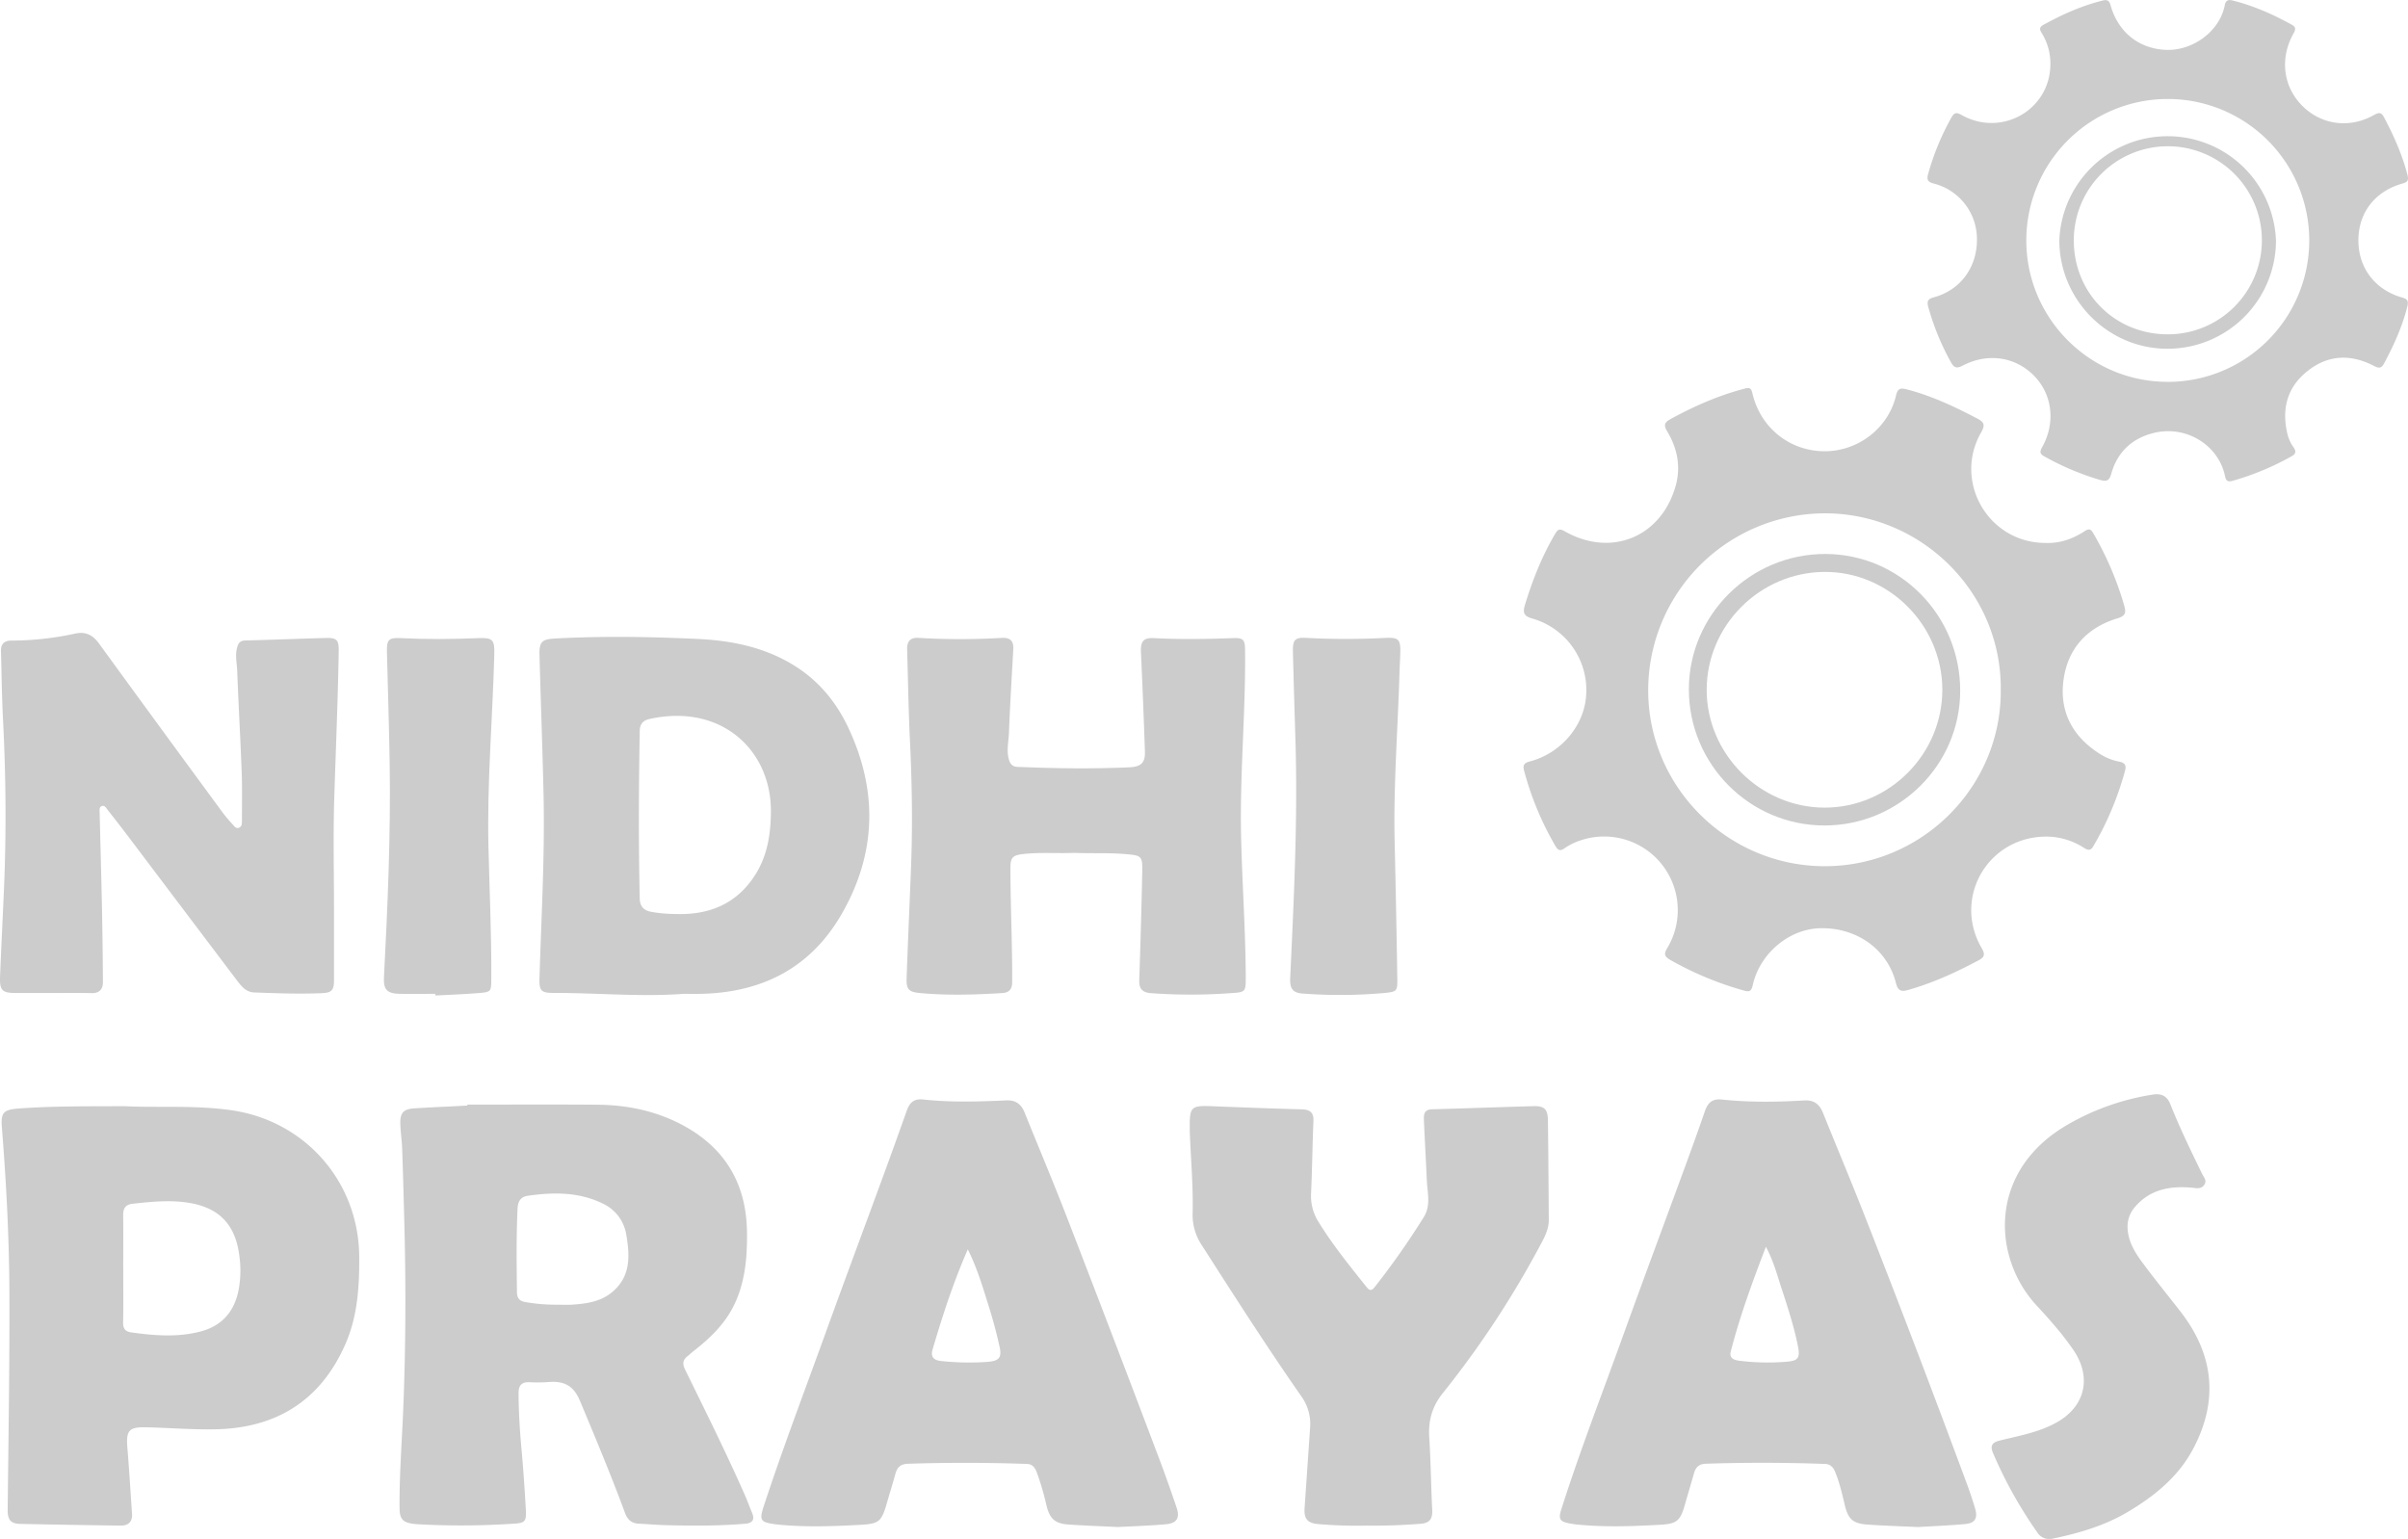 <svg id="Layer_1" data-name="Layer 1" xmlns="http://www.w3.org/2000/svg" viewBox="0 0 1310.66 837.75"><defs><style>.cls-1{fill:#ccc;}</style></defs><path class="cls-1" d="M1016.38,1599.76c23.62,0,47.24-.14,70.85.06,14.61.12,28.8,2.76,42.12,9,25.69,12.11,39,32.31,39.23,60.78.14,14.24-1.15,28.29-8,41.16-5,9.28-12.43,16.36-20.6,22.77-1.31,1-2.51,2.18-3.81,3.2-2.68,2.1-2.75,4.33-1.25,7.37,10.93,22.23,21.95,44.43,32,67.07,1.62,3.63,3,7.38,4.5,11s-.07,5.41-3.63,5.72c-14.77,1.27-29.57,1.17-44.36.77-4.49-.12-9-.58-13.44-.75-4-.14-6.38-2-7.77-5.75-7.59-20.59-16.08-40.83-24.53-61.09-3.28-7.86-8.12-10.92-16.66-10.33a77.88,77.88,0,0,1-10.47.15c-4.53-.3-6.35,1.55-6.32,6,.06,10,.64,19.91,1.55,29.84,1,11.08,1.78,22.18,2.39,33.29.39,7-.46,7.53-7.34,7.91a429.9,429.9,0,0,1-49.35.38c-1.49-.09-3-.16-4.47-.34-5.71-.69-7.48-2.7-7.54-8.31-.18-18.13,1.27-36.19,2-54.28,1.34-33.24,1.48-66.48.62-99.74-.36-14-.73-27.91-1.21-41.86-.16-4.47-.85-8.92-1-13.39-.22-6.1,1.62-8.21,7.6-8.59,9.61-.62,19.24-1,28.87-1.52Zm47.28,108.91c4.14,0,6.82.15,9.47,0,8-.53,15.93-1.55,22.39-7.13,9.88-8.53,9.27-19.64,7.36-30.87a22.54,22.54,0,0,0-12.72-17c-13.07-6.44-27-6.3-41-4.27-3.66.54-5.3,2.94-5.48,7.06-.68,15.12-.51,30.23-.31,45.35.05,3.45,1.46,4.81,4.39,5.4A96.17,96.17,0,0,0,1063.66,1708.67Z" transform="translate(-761.99 -998.45)"/><path class="cls-1" d="M830,1600.62c17.28.92,37.59-.69,57.8,2.18,40.41,5.76,69.49,39.11,69.72,79.82.09,16.28-.89,32.28-7.49,47.4-13.4,30.69-37.4,45.73-70.45,46.48-12.77.29-25.57-.83-38.37-1.09-9.05-.18-10.64,1.88-9.91,10.94,1,12.08,1.74,24.18,2.55,36.28.28,4.11-1.91,6.37-6.33,6.3q-27.18-.37-54.36-.92c-5.27-.12-7-2.1-7-7.47.42-39.24,1.08-78.48.94-117.73-.1-30.26-1.68-60.43-4.08-90.57-.65-8.17.84-9.74,9.15-10.36C790.44,1600.53,808.73,1600.7,830,1600.62Zm-.93,88.41c0,9.79.13,19.59-.07,29.38-.07,3.38,1.31,4.92,4.41,5.35,12.72,1.77,25.46,2.81,38.06-.59,11.39-3.08,18-10.78,20.33-22.2a57.51,57.51,0,0,0,.54-18.33c-2-17.32-10.83-26.81-27.9-29.48-10.07-1.57-20.18-.54-30.26.57-4,.44-5.21,2.65-5.15,6.42C829.16,1669.77,829.07,1679.4,829.06,1689Z" transform="translate(-761.99 -998.45)"/><path class="cls-1" d="M1370.41,1829.71c-9.24-.46-18-.76-26.82-1.36-7.41-.51-10.26-3.18-12-10.36a149.4,149.4,0,0,0-5.33-18.17c-1-2.51-2.31-4.35-5.32-4.46q-32.42-1.14-64.85-.09c-3.83.13-5.75,1.9-6.71,5.38-1.56,5.6-3.26,11.15-4.88,16.74-2.75,9.52-4.42,10.59-14.24,11.12-14.45.79-28.87,1.32-43.3,0-1-.1-2-.17-3-.31-8.13-1.14-8.8-2.07-6.21-10,10.38-31.6,22.24-62.68,33.55-94,10.57-29.23,21.45-58.36,32.14-87.55q6.09-16.64,12-33.33c1.52-4.3,3.65-6.93,9-6.35,15.06,1.64,30.2,1.17,45.3.49,5.16-.23,8.1,2.1,9.92,6.59,7.84,19.43,16,38.74,23.53,58.29q25,64.66,49.5,129.54c3.42,9,6.62,18.11,9.71,27.23,1.94,5.71.11,8.59-6,9.1C1387.58,1829,1378.78,1829.26,1370.41,1829.71Zm-81.65-151.15c-7.84,17.88-13.79,36.14-19.19,54.59-1.16,4,.71,5.81,4.75,6.19a141,141,0,0,0,25.33.45c6.06-.52,7.75-2.23,6.4-8.26-1.56-7-3.36-13.89-5.48-20.7C1297.17,1700,1294,1689,1288.76,1678.56Z" transform="translate(-761.99 -998.45)"/><path class="cls-1" d="M1805.82,1829.72c-9.74-.46-18.55-.72-27.33-1.35-8.18-.59-10.6-3-12.49-11-1.41-6-2.8-12-5.17-17.69-1-2.55-2.63-4.21-5.5-4.32q-32.43-1.18-64.86-.11c-3.64.11-5.48,1.86-6.41,5.07-1.65,5.75-3.35,11.48-5,17.24-2.55,9.08-4.55,10.43-13.93,10.94-14.61.8-29.2,1.32-43.8-.06a47.62,47.62,0,0,1-5.43-.77c-4.94-1-5.73-2.44-4.17-7.37,10.24-32.17,22.48-63.64,33.92-95.39,10.93-30.34,22.23-60.56,33.32-90.84,3.72-10.15,7.4-20.31,10.91-30.52,1.58-4.62,3.88-7.12,9.34-6.55,14.9,1.56,29.87,1.37,44.81.49,5.36-.31,8.33,2.08,10.23,6.83,7.25,18.05,14.82,36,21.93,54.08q29,73.81,56.52,148.22c1.61,4.36,3.1,8.78,4.39,13.25,1.46,5-.17,7.74-5.39,8.21C1822.82,1828.89,1813.85,1829.24,1805.82,1829.72Zm-82.65-152.56c-7.6,19.74-14.25,38.08-19.14,57-.9,3.49,1.48,4.62,4.5,5a123.73,123.73,0,0,0,25.81.56c6.23-.46,7.55-2,6.31-8.21-2.16-10.93-5.63-21.5-9.09-32.06C1729.25,1692.46,1727.43,1685.21,1723.17,1677.16Z" transform="translate(-761.99 -998.45)"/><path class="cls-1" d="M790.26,1539H770.78c-7.67,0-9.06-1.36-8.75-9.14.63-15.77,1.44-31.53,2.12-47.29,1.33-30.92,1.06-61.82-.53-92.73-.63-12.27-.74-24.58-1.1-36.87-.12-3.94,1.75-5.82,5.69-5.81a163.24,163.24,0,0,0,34.64-3.8c5.91-1.27,9.71.83,13.12,5.52q33.45,46,67.18,91.85a79.82,79.82,0,0,0,5.46,6.47c.85.93,1.67,2.36,3.24,1.89,1.77-.54,1.82-2.2,1.82-3.71,0-8.82.2-17.65-.13-26.46-.68-18.42-1.74-36.82-2.44-55.24-.16-4.28-1.26-8.56,0-12.9.7-2.39,1.64-3.61,4.39-3.67,14.62-.36,29.23-1,43.85-1.36,5.92-.16,7.07,1,7,7-.42,26.75-1.58,53.48-2.42,80.22-.63,20.29-.13,40.61-.13,60.91,0,12.65,0,25.3,0,38,0,5.83-1.3,7-7,7.23-12.13.47-24.25.06-36.37-.41-4.6-.18-7-3.35-9.46-6.54q-29.19-38.61-58.34-77.26c-3.91-5.17-7.86-10.31-11.9-15.39-.84-1.06-1.66-2.91-3.41-2.23-1.43.55-1.11,2.28-1.08,3.56.41,17.27.91,34.55,1.26,51.82q.42,20.21.52,40.41c0,3.94-2,6.11-6.22,6C804.58,1538.9,797.42,1539,790.26,1539Z" transform="translate(-761.99 -998.45)"/><path class="cls-1" d="M1505.87,1828.93a241.75,241.75,0,0,1-26.22-.82c-6.05-.48-8-2.91-7.58-8.74,1-14.58,2-29.16,3-43.73a25.58,25.58,0,0,0-4.72-17c-18.75-26.89-36.41-54.51-54.08-82.11a29.74,29.74,0,0,1-5.15-17.37c.38-15-1-29.9-1.55-44.84,0-.83,0-1.66,0-2.5-.11-10.67.92-11.62,11.49-11.21,16.44.65,32.89,1.28,49.34,1.72,4.53.12,6.7,1.57,6.48,6.49-.57,13.12-.67,26.26-1.29,39.38a26.35,26.35,0,0,0,4.17,15.59c7.72,12.5,16.93,23.87,26.08,35.31,1.89,2.36,3,1.77,4.51-.18a425,425,0,0,0,26.64-38c3.92-6.34,1.9-13.27,1.61-20-.48-11-1.12-21.91-1.59-32.86-.13-3,.2-5.63,4.34-5.75,18.45-.5,36.89-1.19,55.34-1.71,5.84-.16,7.73,1.65,7.82,7.61.24,18.13.35,36.27.48,54.4,0,4.11-1.59,7.85-3.41,11.34a520.21,520.21,0,0,1-54.38,83c-5.79,7.26-7.87,15-7.28,24,.86,13.1.94,26.24,1.62,39.35.26,5-1.38,7.31-6.54,7.66C1525.51,1828.68,1516.05,1829.07,1505.87,1828.93Z" transform="translate(-761.99 -998.45)"/><path class="cls-1" d="M1346.87,1462.72c-9.14.37-18.29-.37-27.44.58-5.87.62-7.48,1.57-7.47,7.56,0,14.29.52,28.59.78,42.89.12,6.48.23,13,.17,19.46,0,3.35-1.36,5.57-5.3,5.82-14.94.92-29.87,1.39-44.82,0-6.12-.58-7.55-1.9-7.33-8.14.71-20.09,1.62-40.18,2.4-60.26.88-22.78.54-45.54-.56-68.31-.81-16.76-1.06-33.55-1.56-50.33-.12-4.26,1.59-6.59,6.21-6.3a387.47,387.47,0,0,0,45.34,0c4.52-.24,6.48,1.65,6.23,6.14-.85,15.26-1.78,30.51-2.38,45.78-.19,4.74-1.41,9.48,0,14.32.81,2.71,2.1,3.86,4.84,4,15.3.57,30.6,1,45.91.66,5-.12,10-.18,15-.46,6.31-.36,8.48-2.51,8.27-8.71q-.9-26.89-2.15-53.77c-.28-6,1.25-8.14,7.13-7.83,14.29.75,28.56.52,42.85,0,5.86-.21,6.62.86,6.68,6.58.38,33.77-2.92,67.46-2.16,101.22.57,25.59,2.43,51.14,2.54,76.74,0,8.18-.17,8.2-8.28,8.73a299.56,299.56,0,0,1-43.31,0c-4.48-.36-6.54-2.22-6.39-6.91q1-29.4,1.64-58.82c.2-9.08-.39-9.24-9.4-10S1356,1463.12,1346.87,1462.72Z" transform="translate(-761.99 -998.45)"/><path class="cls-1" d="M1134.11,1539.46c-23.61,1.74-47.19-.54-70.78-.5-6.71,0-7.9-1.13-7.71-7.8,1-33.71,3-67.41,2.2-101.15-.58-25.08-1.52-50.14-2.19-75.21-.19-7,1.47-8.39,8.32-8.76,25.93-1.4,51.88-1,77.77.23,19,.88,37.6,4.7,54.06,15.43,12.52,8.16,21.58,19.44,27.82,32.63,16.27,34.38,15.56,68.62-3.54,101.76-16.76,29.05-42.88,42.5-76,43.36C1140.77,1539.53,1137.44,1539.46,1134.11,1539.46Zm-3.39-43.44c18.15.42,32.9-6.09,42.64-21.84,6.39-10.33,8.16-21.88,8.23-33.94.18-33.43-27-59-66-50.42-3.57.78-5.32,2.7-5.39,6.57-.56,30.42-.69,60.84,0,91.26.1,4.26,2.21,6.35,6.15,7.16A78.18,78.18,0,0,0,1130.72,1496Z" transform="translate(-761.99 -998.45)"/><path class="cls-1" d="M1920,1666.42c.15,7.74,4.1,14,8.46,19.83,6.54,8.81,13.48,17.32,20.23,26,18.46,23.71,21,49,6.7,75.48-8.11,15-21.13,25.43-35.67,34-12.5,7.36-26.19,11.3-40.25,14.26a7.7,7.7,0,0,1-8.62-3.4,236.53,236.53,0,0,1-24-43c-1.81-4.18-.6-6,4-7.07,10.65-2.61,21.57-4.51,31.19-10.12,15.06-8.78,18.39-24.33,8.66-38.8-6-8.87-13.11-16.82-20.31-24.61-24-26-26.62-73.23,17.16-98.42a133,133,0,0,1,46.3-16.28c4.87-.76,7.79,1.09,9.44,5.24,5.15,13,11.27,25.53,17.38,38.08.87,1.78,2.74,3.59,1,5.94s-4.12,1.67-6.41,1.46c-12.14-1.13-23.22.84-31.53,10.83A16.21,16.21,0,0,0,1920,1666.42Z" transform="translate(-761.99 -998.45)"/><path class="cls-1" d="M1523.77,1363.12c-.85,31.22-3.4,62.39-2.68,93.65q.86,36.88,1.44,73.77c.13,7.61,0,7.76-7.48,8.5a271.54,271.54,0,0,1-43.81.28c-5.66-.36-7.26-2.71-7-8.49,2-43.15,4.16-86.31,2.85-129.54-.49-16.11-1-32.21-1.37-48.32-.14-6.18,1.15-7.64,7.2-7.28a414.55,414.55,0,0,0,43.32,0c7.1-.32,8.11,1,7.92,8C1524.09,1356.82,1523.9,1360,1523.77,1363.12Z" transform="translate(-761.99 -998.45)"/><path class="cls-1" d="M998.92,1539.44c-6.65,0-13.3.18-19.94,0-6.46-.22-8.38-2.61-8-9,2-38.67,3.71-77.35,3.11-116.08-.32-20.44-1-40.87-1.5-61.3-.14-6.3,1-7.55,7.17-7.25,14.28.71,28.54.61,42.82,0,7.8-.33,8.66,1.14,8.45,9-.93,34.88-4,69.68-3.18,104.61.57,23.92,1.71,47.83,1.54,71.76,0,7.09,0,7.29-7,7.87-7.77.65-15.58.89-23.37,1.31Z" transform="translate(-761.99 -998.45)"/><path class="cls-1" d="M1875.16,1294c8,.36,15.09-2.21,21.62-6.47,2.35-1.53,3.3-1,4.57,1.19a174.48,174.48,0,0,1,16.83,39.34c1.12,4,.73,5.64-3.71,7-16.44,5-26.86,16.23-29.27,33.22-2.45,17.23,4.64,30.83,19.3,40.28a30.52,30.52,0,0,0,11,4.51c3,.54,3.94,2,3.16,4.84a168.16,168.16,0,0,1-17.33,41.27c-1.68,2.89-3.44,1.79-5.36.61a37.7,37.7,0,0,0-20.29-5.92c-31.67.05-51,33.29-35.06,60.74,1.89,3.26,1.67,4.8-1.67,6.58-12.36,6.59-25,12.4-38.55,16.2-3.92,1.1-5.46.17-6.51-4-4.67-18.28-21.3-30.08-41.13-29.65-17,.37-33,13.73-36.81,31.2-.72,3.24-2,3.53-4.82,2.71a177.82,177.82,0,0,1-40-16.65c-3.27-1.9-3.59-3.22-1.64-6.5a40.08,40.08,0,0,0-47.34-58.53,33.86,33.86,0,0,0-8.47,4.16c-2.79,2-3.83,1-5.29-1.5a165.93,165.93,0,0,1-16.78-40.42c-.89-3.17-.18-4.39,3-5.24,17.27-4.54,29.63-19.69,30.69-35.77a40.47,40.47,0,0,0-29.16-42c-4.73-1.35-5.46-3.11-4.11-7.53,4.1-13.42,9.2-26.35,16.34-38.48,1.45-2.46,2.3-3.23,5.24-1.55,25.14,14.36,52.44,3.32,60.38-24.53,3-10.39,1-20.53-4.49-29.73-1.94-3.23-1.77-4.86,1.48-6.65,13-7.15,26.52-13.09,41-16.83,3-.77,3.36.69,3.88,2.85,4.45,18.69,20.34,31.32,39.32,31.34,18.14,0,34.51-12.49,38.75-30.12,1-4.27,2.37-4.5,6.33-3.45,13.48,3.56,25.9,9.44,38.14,15.87,3.45,1.81,4.21,3.43,2,7.27C1824.89,1260.53,1844.22,1293.89,1875.16,1294ZM1851,1374.36c.64-53.34-42.91-95.89-94.63-96.47a96.36,96.36,0,0,0-97.27,96.09c-.15,52.7,43.09,95.89,95.91,96S1851.16,1427.09,1851,1374.36Z" transform="translate(-761.99 -998.45)"/><path class="cls-1" d="M1878,1033.33a31.28,31.28,0,0,0-4.78-17c-1.37-2.12-1-3.27,1-4.37,10.24-5.64,20.83-10.39,32.23-13.21,2.37-.59,3.56-.14,4.29,2.49,4.16,14.95,15.71,23.81,30.3,24.36,14.3.54,29.07-9.94,31.87-24.26.5-2.55,1.71-3.26,4.21-2.64,11.39,2.82,22,7.55,32.24,13.18,2.21,1.22,2.31,2.41,1,4.75-7.67,13.59-5.66,29.09,4.84,39.51s25.8,12.4,39.09,4.83c2.86-1.63,4-1.12,5.37,1.43,5.29,10,9.88,20.31,12.72,31.34.69,2.66.19,3.8-2.63,4.59-15.09,4.21-24.08,15.88-24.1,30.93s9.08,27,23.86,31.17c3,.83,3.5,2,2.75,4.95-2.72,10.91-7.34,21-12.6,30.86-1.39,2.6-2.63,2.91-5.43,1.45-12.43-6.47-24.72-6.31-36,2.53-11.11,8.67-14.4,20.25-11.36,33.82a21.29,21.29,0,0,0,3.36,7.73c1.67,2.37,1.48,3.71-1,5.09a147.66,147.66,0,0,1-32.19,13.37c-2.81.77-3.53-.39-4-2.69-3.54-16.86-21.31-27.92-39.13-23.32-11.72,3-19.54,10.52-22.78,22.17-1.07,3.87-2.67,4.28-6,3.34a146.57,146.57,0,0,1-30.29-12.76c-2.28-1.26-2.92-2.26-1.38-5,7.47-13.23,5.67-28.62-4.17-38.79-10.14-10.48-25.24-12.88-39-5.71-3.44,1.8-4.84,1.1-6.51-2a137.6,137.6,0,0,1-12.25-29.93c-.85-3.16-.18-4.38,3-5.24,14.43-3.88,23.55-16.24,23.5-31.41a31.2,31.2,0,0,0-23.38-30.49c-3.18-.82-4.11-1.88-3.22-5.1a138,138,0,0,1,12.67-30.81c1.61-2.86,2.7-3,5.67-1.39C1851.67,1073.33,1878,1058.05,1878,1033.33Zm63.73,173a77,77,0,1,0-76.83-76.8C1865,1171.82,1899.52,1206.31,1941.72,1206.3Z" transform="translate(-761.99 -998.45)"/><path class="cls-1" d="M1828.91,1374.43c0,40.4-33.28,73.41-73.92,73.38s-73.78-33.29-73.76-74.13c0-40.52,33.48-73.73,74.26-73.67C1796.06,1300.07,1828.94,1333.4,1828.91,1374.43Zm-9.72-.65c-.12-35.25-29.37-64.33-64.37-64s-63.82,29.12-63.89,64.09,29.08,64.2,64.21,64.22S1819.31,1408.92,1819.19,1373.78Z" transform="translate(-761.99 -998.45)"/><path class="cls-1" d="M2000.79,1129.15a59,59,0,0,1-58.92,59.14c-32.44.1-59-26.56-59-59.12a59,59,0,0,1,117.9,0Zm-58.85,51.3a51.19,51.19,0,1,0-51.2-51.16C1890.76,1158.08,1913.15,1180.46,1941.94,1180.45Z" transform="translate(-761.99 -998.45)"/></svg>